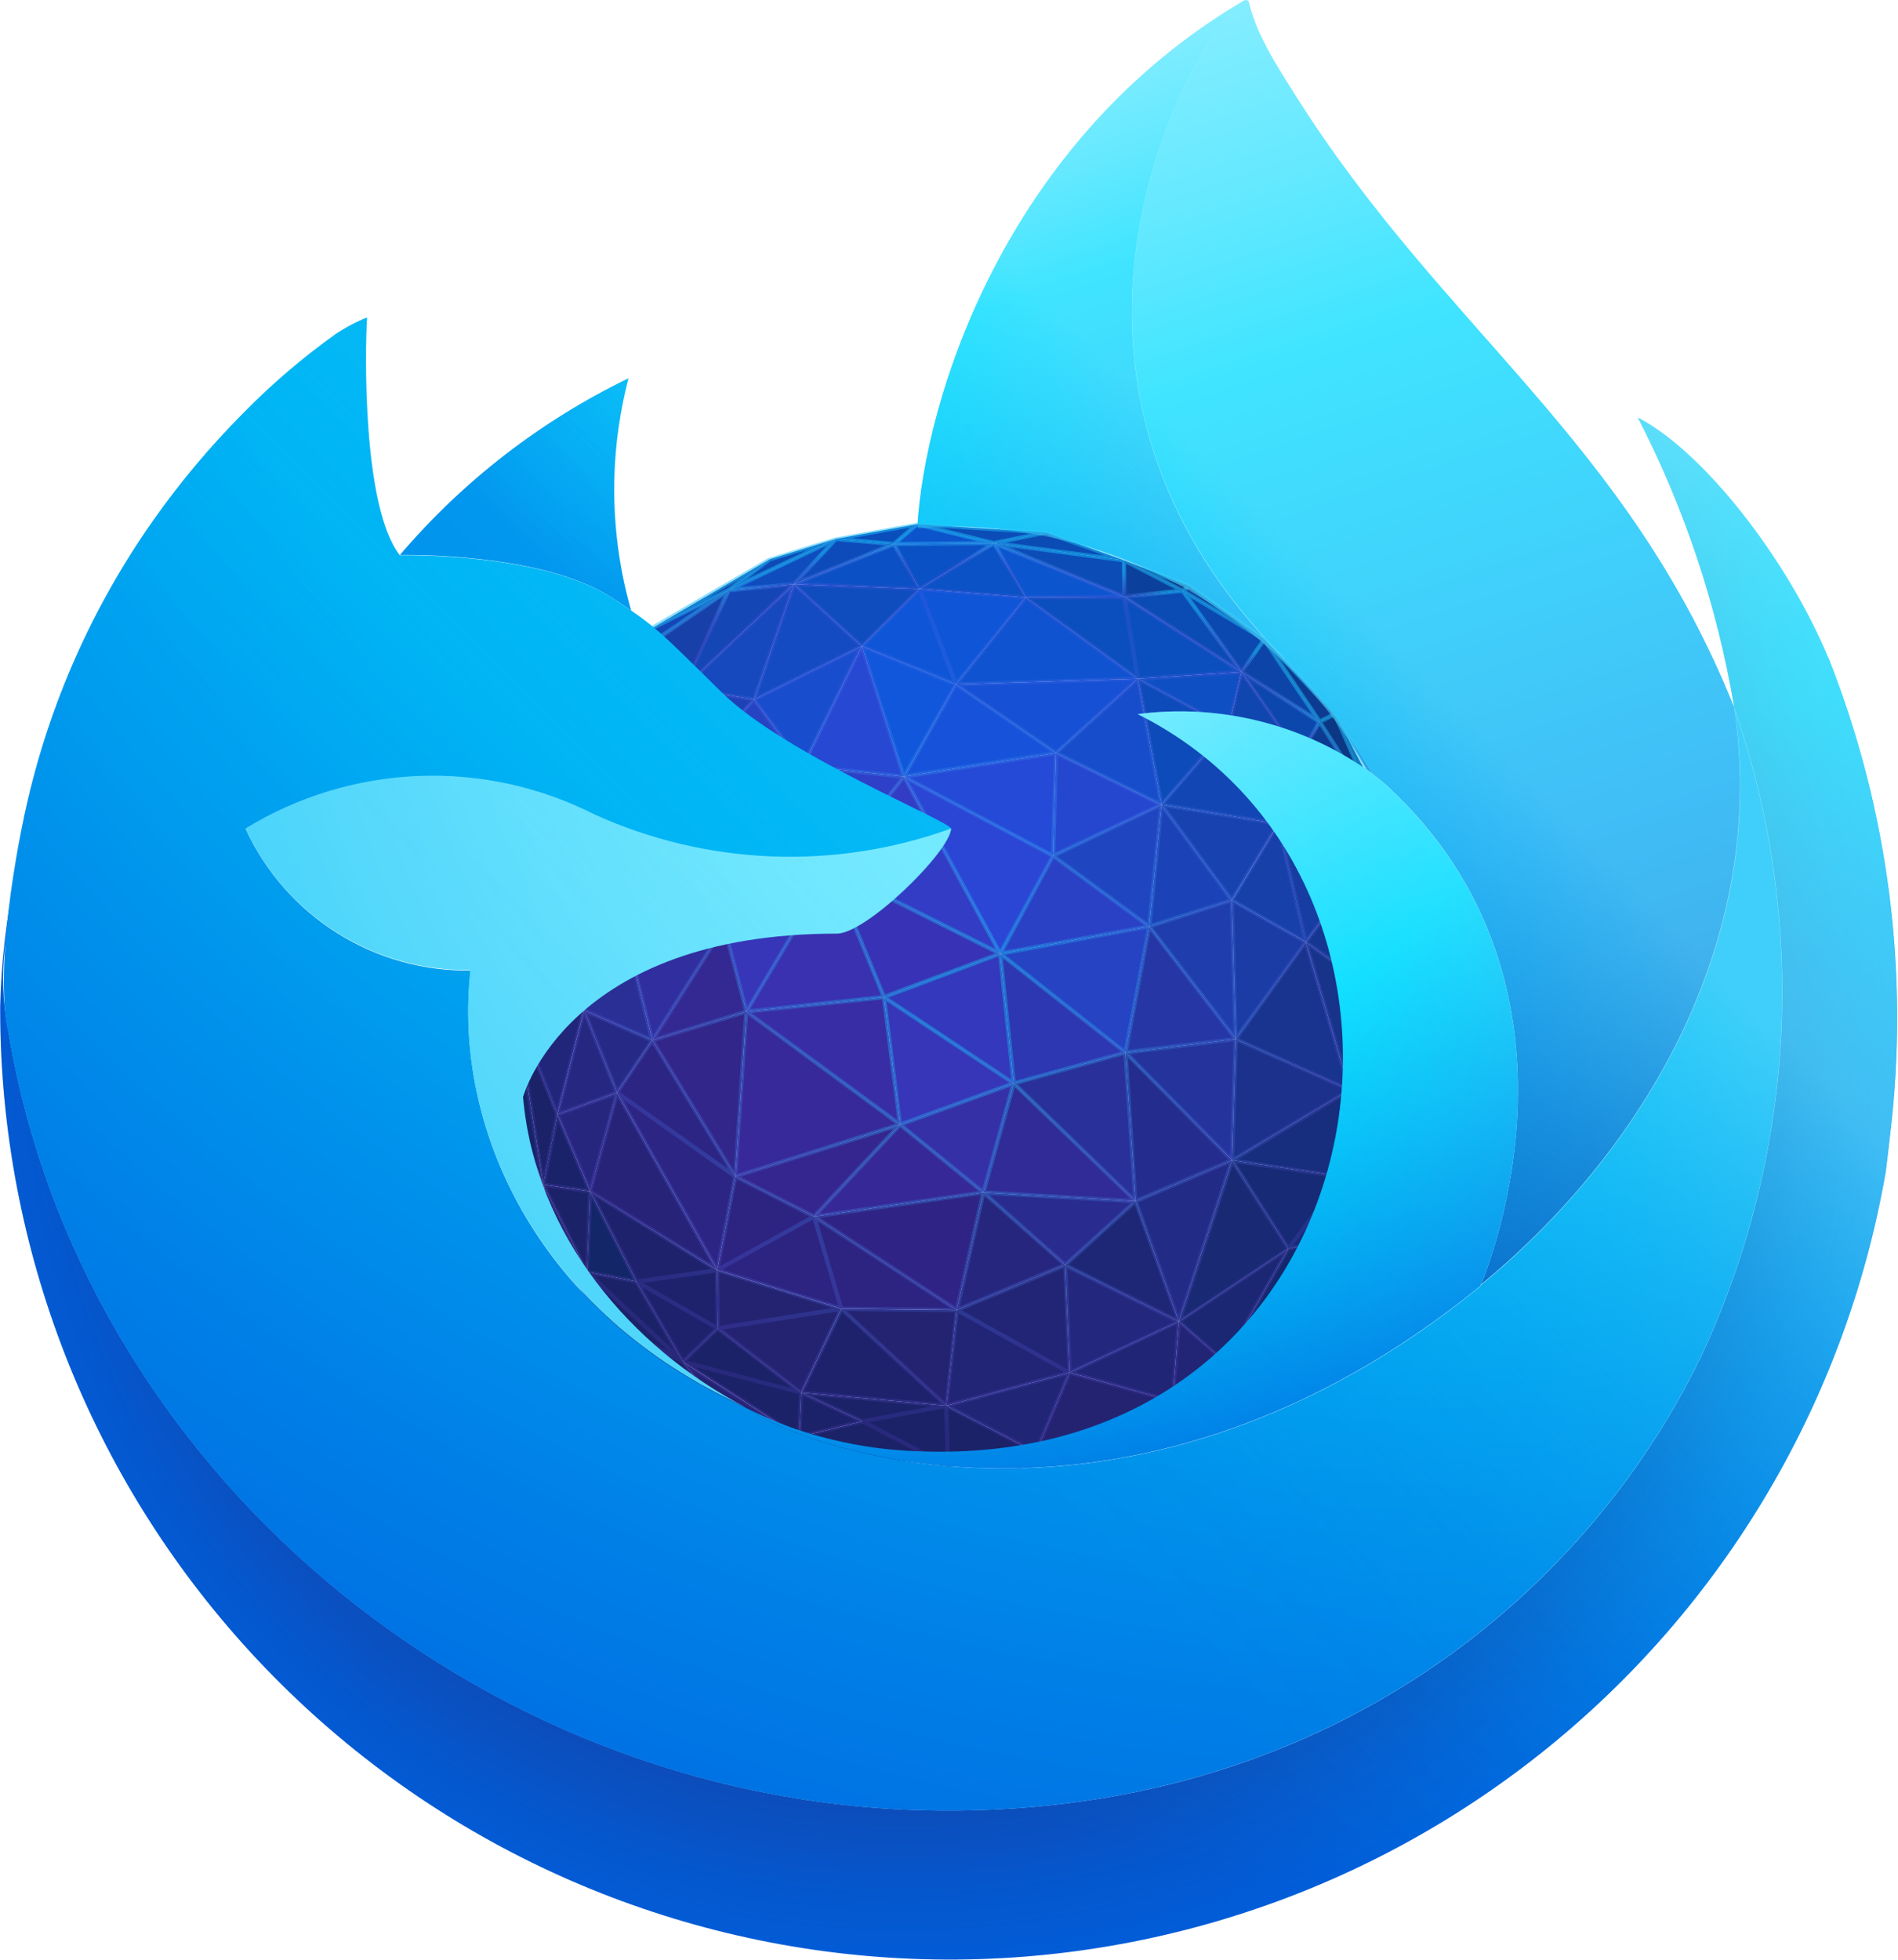 <svg width="248" height="256" viewBox="0 0 248 256" fill="none" xmlns="http://www.w3.org/2000/svg">
<path d="M238.898 85.959C233.506 72.986 222.569 58.978 214.005 54.55C220.112 66.377 224.351 79.078 226.571 92.202V92.321L226.594 92.452C236.16 119.824 234.776 149.833 222.733 176.209C208.511 206.724 174.099 238.001 120.214 236.465C62.007 234.816 10.716 191.609 1.143 135.035C-0.602 126.112 1.143 121.588 2.02 114.336C0.823 119.969 0.156 125.701 0.025 131.459V132.099C0.08 163.151 11.774 193.054 32.799 215.905C53.824 238.756 82.652 252.895 113.592 255.53C144.531 258.165 175.335 249.105 199.922 230.139C224.508 211.173 241.091 183.678 246.396 153.083C246.604 151.482 246.774 149.897 246.96 148.28C249.516 127.155 246.749 105.726 238.911 85.943L238.898 85.959Z" fill="url(#paint0_radial_0_1)"/>
<path d="M238.898 85.959C233.506 72.986 222.569 58.978 214.005 54.55C220.112 66.377 224.351 79.078 226.571 92.202V92.321L226.594 92.452C236.16 119.824 234.776 149.833 222.733 176.209C208.511 206.724 174.099 238.001 120.214 236.465C62.007 234.816 10.716 191.609 1.143 135.035C-0.602 126.112 1.143 121.588 2.02 114.336C0.823 119.969 0.156 125.701 0.025 131.459V132.099C0.08 163.151 11.774 193.054 32.799 215.905C53.824 238.756 82.652 252.895 113.592 255.53C144.531 258.165 175.335 249.105 199.922 230.139C224.508 211.173 241.091 183.678 246.396 153.083C246.604 151.482 246.774 149.897 246.96 148.28C249.516 127.155 246.749 105.726 238.911 85.943L238.898 85.959Z" fill="url(#paint1_radial_0_1)"/>
<path d="M178.578 100.527C178.847 100.716 179.097 100.905 179.35 101.094C176.233 95.566 172.353 90.506 167.824 86.061C129.243 47.481 157.716 2.433 162.515 0.128L162.563 0.057C131.395 18.307 120.813 52.085 119.853 68.99C121.3 68.891 122.734 68.769 124.213 68.769C135.272 68.79 146.127 71.74 155.676 77.316C165.225 82.893 173.127 90.899 178.578 100.521V100.527Z" fill="url(#paint2_linear_0_1)"/>
<path d="M120.138 76.923L112.604 84.399L124.893 89.385L134.034 78.04L120.138 76.923Z" fill="#0E56D7"/>
<path d="M124.895 89.383L148.686 88.659L134.037 78.038L124.895 89.383Z" fill="#1053D1"/>
<path d="M146.917 77.96L134.037 78.039L148.685 88.659L162.231 87.775L146.917 77.96Z" fill="#0B4FBF"/>
<path d="M162.228 87.77L154.531 77.152L165.183 83.537L162.228 87.77Z" fill="#0B48B0"/>
<path d="M172.423 94.276L162.231 87.773L165.186 83.539L172.423 94.276Z" fill="#0C45A7"/>
<path d="M162.23 87.775L160.524 95.051L169.845 98.78L162.23 87.775Z" fill="#0F46AF"/>
<path d="M162.231 87.775L172.423 94.278L169.847 98.78L162.231 87.775Z" fill="#0C47AD"/>
<path d="M148.682 88.66L162.226 87.775L160.521 95.055L148.682 88.66Z" fill="#0E4FC3"/>
<path d="M148.686 88.659L137.982 98.356L151.757 105.104L148.686 88.659Z" fill="#174DCA"/>
<path d="M124.895 89.383L148.686 88.659L137.981 98.356L124.895 89.383Z" fill="#1650D4"/>
<path d="M160.524 95.055L167.001 107.628L169.85 98.786L160.524 95.055Z" fill="#1246B2"/>
<path d="M166.999 107.627L169.847 98.786L176.636 114.936L166.999 107.627Z" fill="#133EA1"/>
<path d="M169.85 98.786L180.193 106.366L176.637 114.936L169.85 98.786Z" fill="#103D98"/>
<path d="M172.425 94.281L174.422 93.282L180.192 106.366L172.425 94.281Z" fill="#0B3785"/>
<path d="M180.194 106.366L182.499 108.528L174.424 93.282L180.194 106.366Z" fill="#0B3685"/>
<path d="M180.193 106.366L172.427 94.281L169.85 98.785L180.193 106.366ZM165.187 83.539L172.427 94.281L174.424 93.298L165.187 83.539Z" fill="#0C3B91"/>
<path d="M184.804 125.229L182.5 108.528L185.325 117.904L184.768 125.229H184.804Z" fill="#0B3279"/>
<path d="M180.193 106.366L184.803 125.23L182.499 108.528L180.193 106.366Z" fill="#0F388D"/>
<path d="M176.638 114.937L184.805 125.23L180.195 106.366L176.638 114.937Z" fill="#0D3481"/>
<path d="M184.766 125.229L185.322 117.903L185.882 136.688L184.801 125.229H184.766Z" fill="#0B2E71"/>
<path d="M183.434 140.076L185.883 136.689L184.802 125.23L183.434 140.076Z" fill="#0E2F77"/>
<path d="M183.907 148.703L181.949 149.645L185.883 136.69L183.907 148.703Z" fill="#0E2969"/>
<path d="M181.949 149.645L185.883 136.69L183.435 140.077L181.949 149.645Z" fill="#0C2A69"/>
<path d="M183.435 140.076L184.804 125.23L180.609 130.179L183.435 140.076Z" fill="#123180"/>
<path d="M181.948 149.645L183.433 140.077L175.344 153.681L181.948 149.645Z" fill="#112B70"/>
<path d="M176.638 114.935L184.805 125.228L180.61 130.178L176.638 114.935Z" fill="#12378C"/>
<path d="M183.433 140.071L180.609 130.179L176.344 142.36L183.433 140.071Z" fill="#122E7B"/>
<path d="M174.943 166.26L181.951 149.644L175.396 161.755L174.943 166.26Z" fill="#11296C"/>
<path d="M175.393 161.749L181.944 149.644L175.344 153.678L175.393 161.749Z" fill="#142A72"/>
<path d="M181.948 149.644L174.942 166.251L183.907 148.691L181.948 149.644ZM168.602 173.828L174.942 166.261L175.394 161.756L168.602 173.828ZM160.418 180.809L168.602 173.828L159.959 177.805L160.418 180.809Z" fill="#112768"/>
<path d="M112.693 185.669L104.437 187.692L104.688 181.923L112.693 185.669Z" fill="#1C226A"/>
<path d="M66.768 107.15L69.046 106.304L63.287 119.389L66.768 107.15Z" fill="#182B7A"/>
<path d="M63.287 119.389L67.648 118.576L69.046 106.304L63.287 119.389Z" fill="#1F308D"/>
<path d="M63.549 135.104L63.287 119.389L67.648 118.576L63.549 135.104Z" fill="#1E2B7F"/>
<path d="M160.527 95.055L151.758 105.105L167.003 107.627L160.527 95.055ZM84.016 84.749L95.207 77.086L85.217 82.059L84.016 84.749Z" fill="#1346B5"/>
<path d="M85.215 82.053L100.571 73.061L95.204 77.087L85.215 82.053Z" fill="#1244AC"/>
<path d="M95.202 77.087L109.222 70.397L100.569 73.061L95.202 77.087Z" fill="#0E4AB6"/>
<path d="M148.684 88.66L151.755 105.105L160.523 95.055L148.684 88.66ZM103.734 76.307L116.799 71.065L109.217 70.384L103.734 76.307Z" fill="#0E4BBA"/>
<path d="M119.829 68.483L109.228 70.395L116.805 71.076L119.829 68.483Z" fill="#0A4EBC"/>
<path d="M129.86 70.949L116.803 71.077L119.828 68.483" fill="#0C54CC"/>
<path d="M154.53 77.144L146.917 77.953L162.231 87.781L154.53 77.144ZM129.866 70.95L146.868 73.19L136.653 69.554L129.866 70.95Z" fill="#0B4BB4"/>
<path d="M154.526 77.15L146.868 73.192L155.376 76.531L154.526 77.15Z" fill="#0C3889"/>
<path d="M65.956 150.62L70.995 154.758L63.562 135.102L65.956 150.62ZM135.333 189.713L139.754 179.301L123.647 183.629L135.333 189.713ZM139.754 179.301L153.217 183.039L154.032 172.621L139.754 179.301Z" fill="#202575"/>
<path d="M159.958 177.804L154.032 172.621L168.351 163.102L159.958 177.804Z" fill="#1B2773"/>
<path d="M168.352 163.103L159.959 177.805L168.602 173.828L175.394 161.756L168.352 163.103Z" fill="#15276D"/>
<path d="M155.38 76.533L154.53 77.152L165.188 83.54L155.38 76.533ZM146.917 77.961L154.53 77.152L146.868 73.192L146.917 77.961Z" fill="#0C409D"/>
<path d="M119.832 68.483L129.864 70.95L136.651 69.555L119.832 68.483ZM146.868 73.191L129.864 70.95L146.917 77.961L146.868 73.191Z" fill="#0B4CB7"/>
<path d="M129.866 70.951L134.037 78.04L146.917 77.961L129.866 70.951Z" fill="#0B55CE"/>
<path d="M129.868 70.951L134.039 78.04L120.145 76.923L129.868 70.951Z" fill="#0A52C5"/>
<path d="M116.803 71.078L120.136 76.923L129.86 70.951L116.803 71.078Z" fill="#0951C4"/>
<path d="M103.742 76.307L116.807 71.078L120.14 76.923L103.742 76.307Z" fill="#0B50C4"/>
<path d="M95.202 77.087L103.742 76.307L109.222 70.41L95.202 77.087ZM103.742 76.307L112.605 84.398L120.136 76.923L103.742 76.307Z" fill="#0F4DBF"/>
<path d="M103.743 76.308L89.314 89.847L95.204 77.087L103.743 76.308Z" fill="#1546B6"/>
<path d="M89.314 89.847L98.52 91.377L103.743 76.308L89.314 89.847Z" fill="#1549BD"/>
<path d="M98.519 91.377L103.742 76.308L112.605 84.399L98.519 91.377Z" fill="#144BC3"/>
<path d="M75.616 92.767L76.176 98.211L84.011 84.747L75.616 92.767Z" fill="#173794"/>
<path d="M69.047 106.303L75.618 92.768L76.178 98.212L69.047 106.303Z" fill="#192F84"/>
<path d="M76.177 98.211L84.012 84.747L89.313 89.845L76.177 98.211Z" fill="#1A389B"/>
<path d="M75.7 109.882L76.175 98.212L69.047 106.3L75.7 109.882Z" fill="#1D3089"/>
<path d="M75.703 109.882L76.178 98.212L85.429 105.727L75.703 109.882Z" fill="#1E389F"/>
<path d="M85.433 105.73L89.313 89.845L76.177 98.212L85.433 105.73Z" fill="#1C40AF"/>
<path d="M85.434 105.73L89.314 89.845L98.521 91.375L85.434 105.73Z" fill="#1E41B7"/>
<path d="M67.645 118.57L69.043 106.304L75.696 109.887L67.645 118.57Z" fill="#192C7D"/>
<path d="M135.33 189.713L147.71 187.79L153.213 183.04L135.33 189.713ZM62.643 137.953L63.556 135.097L63.294 119.372L62.643 137.953ZM67.656 118.57L63.556 135.097L70.989 154.753L67.351 131.984L67.656 118.57Z" fill="#162467"/>
<path d="M70.982 154.754L77.112 155.616L72.818 145.59L70.982 154.754Z" fill="#1A236A"/>
<path d="M159.955 177.805L153.213 183.046L147.708 187.796L160.419 180.816L159.955 177.805ZM123.882 191.527L133.492 191.797L147.708 187.79L135.329 189.713L123.882 191.527ZM76.701 166.166L83.145 167.404L77.111 155.611L76.701 166.166Z" fill="#132668"/>
<path d="M104.686 181.923L93.774 173.516L89.239 177.883L104.435 187.694L104.686 181.923ZM65.953 150.621L73.274 165.035L70.982 154.758L65.953 150.621ZM62.633 137.96L65.953 150.621L63.546 135.103L62.633 137.96ZM123.645 183.629L104.686 181.923L112.695 185.67L104.435 187.694L94.491 184.596L105.485 189.381L123.883 191.54L135.344 189.725L123.645 183.629ZM77.111 155.62L70.992 154.758L76.715 166.165L77.111 155.62ZM67.351 131.984L70.992 154.758L72.829 145.585L67.351 131.984ZM83.146 167.404L76.702 166.165L73.284 165.035L78.444 171.996L85.585 178.548L94.491 184.596L89.252 177.897L83.146 167.404Z" fill="#1B2268"/>
<path d="M67.645 118.576L76.299 131.972L75.7 109.888L67.645 118.576Z" fill="#212A81"/>
<path d="M67.352 131.984L72.816 145.589L76.3 131.971L67.352 131.984Z" fill="#21267A"/>
<path d="M72.821 145.589L76.305 131.971L80.63 142.732L72.821 145.589Z" fill="#262781"/>
<path d="M77.108 155.621L93.702 165.91L80.622 142.733L77.108 155.621Z" fill="#272379"/>
<path d="M73.288 165.036L76.716 166.166L70.996 154.759L73.288 165.036ZM109.94 170.954L104.701 181.923L123.658 183.63L109.94 170.954ZM77.116 155.621L83.15 167.414L89.243 177.897L93.778 173.53L93.709 165.923L77.116 155.621Z" fill="#1E226D"/>
<path d="M154.031 172.622L153.216 183.039L159.957 177.798L154.031 172.622ZM125.018 171.125L123.64 183.629L139.752 179.301L139.179 165.245L125.018 171.125Z" fill="#222475"/>
<path d="M67.352 131.984H76.3L67.646 118.589L67.352 131.984ZM139.178 165.246L139.751 179.302L154.03 172.622L139.178 165.246Z" fill="#23277D"/>
<path d="M139.176 165.245L148.367 156.918L154.028 172.622L139.176 165.245Z" fill="#1E2776"/>
<path d="M154.03 172.622L160.977 151.568L148.369 156.918L154.03 172.622Z" fill="#222B86"/>
<path d="M168.351 163.103L154.032 172.622L160.98 151.568L168.351 163.103Z" fill="#192974"/>
<path d="M175.345 153.681L160.98 151.568L168.35 163.103L175.394 161.756L175.345 153.681Z" fill="#172A75"/>
<path d="M176.343 142.367L160.98 151.569L175.345 153.681L183.435 140.074L176.343 142.367Z" fill="#172D7D"/>
<path d="M69.047 106.301L75.619 92.765L66.778 107.146L69.047 106.301ZM170.614 123.057L176.343 142.363L180.599 130.176L170.614 123.057Z" fill="#18338A"/>
<path d="M180.609 130.178L176.638 114.935L170.613 123.059L180.609 130.178Z" fill="#153791"/>
<path d="M160.98 151.567L176.343 142.365L161.456 135.735L160.98 151.567Z" fill="#1B318B"/>
<path d="M160.978 151.568L147.057 137.494L148.37 156.918L160.978 151.568Z" fill="#242D8D"/>
<path d="M139.178 165.245L128.488 155.774L148.369 156.918L139.178 165.245Z" fill="#2A2B8F"/>
<path d="M77.117 155.621L80.63 142.733L72.821 145.59L77.117 155.621ZM128.492 155.769L125.022 171.126L139.176 165.246L128.492 155.769Z" fill="#27267F"/>
<path d="M106.366 158.916L96.079 153.68L93.712 165.909L109.931 170.954L125.029 171.125L106.366 158.916Z" fill="#2D2381"/>
<path d="M125.027 171.126L128.492 155.774L106.364 158.916L125.027 171.126Z" fill="#2F2485"/>
<path d="M76.302 131.972L80.739 117.793L75.703 109.888L76.302 131.972Z" fill="#233196"/>
<path d="M85.434 105.731L104.915 100.051L94.624 121.086L85.434 105.731Z" fill="#293CB7"/>
<path d="M160.978 151.567L147.057 137.493L161.453 135.735L160.978 151.567Z" fill="#25339C"/>
<path d="M176.342 142.365L170.611 123.06L161.454 135.735L176.342 142.365Z" fill="#19348F"/>
<path d="M148.374 156.918L132.452 141.514L147.061 137.494L148.374 156.918Z" fill="#2A309A"/>
<path d="M128.488 155.774L148.369 156.917L132.446 141.514L128.488 155.774Z" fill="#302B96"/>
<path d="M128.493 155.774L117.605 146.902L132.451 141.514L128.493 155.774Z" fill="#3630A7"/>
<path d="M84.011 84.749L85.213 82.053L75.616 92.769L84.011 84.749ZM167 107.628L170.602 123.061L176.626 114.937L167 107.628Z" fill="#173DA2"/>
<path d="M85.436 105.73L94.627 121.085L80.741 117.792L85.436 105.73Z" fill="#2A36A8"/>
<path d="M80.741 117.792L94.627 121.085L85.237 135.883L80.741 117.792Z" fill="#312E9F"/>
<path d="M104.914 100.05L112.605 84.398L98.519 91.375L104.914 100.05Z" fill="#184DCD"/>
<path d="M76.302 131.971L85.229 135.881L80.625 142.727L76.302 131.971Z" fill="#272986"/>
<path d="M85.236 135.882L80.629 142.732L93.709 165.909L96.076 153.68L85.236 135.882Z" fill="#2C2584"/>
<path d="M96.074 153.68L97.522 132.146L85.233 135.882L96.074 153.68Z" fill="#32268B"/>
<path d="M96.077 153.68L117.605 146.902L97.524 132.146L96.077 153.68Z" fill="#372999"/>
<path d="M117.603 146.903L115.504 130.255L97.522 132.148L117.603 146.903Z" fill="#392DA5"/>
<path d="M115.503 130.255L130.69 124.574L132.448 141.514L115.503 130.255Z" fill="#3338BC"/>
<path d="M106.364 158.915L128.492 155.774L117.604 146.902L106.364 158.915Z" fill="#362896"/>
<path d="M106.365 158.915L96.077 153.68L117.605 146.902L106.365 158.915Z" fill="#35268F"/>
<path d="M104.916 100.05L118.101 101.446L112.606 84.398L104.916 100.05Z" fill="#2648D3"/>
<path d="M124.893 89.384L112.604 84.398L118.099 101.446L124.893 89.384Z" fill="#1057DC"/>
<path d="M124.897 89.384L137.984 98.357L118.104 101.446L124.897 89.384Z" fill="#1653DA"/>
<path d="M118.104 101.446L137.604 111.795L130.692 124.574L118.104 101.446Z" fill="#2B46D5"/>
<path d="M137.604 111.795L137.984 98.357L118.104 101.447L137.604 111.795Z" fill="#244AD7"/>
<path d="M137.6 111.795L137.979 98.357L151.754 105.105L137.6 111.795Z" fill="#2547CF"/>
<path d="M118.101 101.446L130.691 124.574L108.612 113.508L118.101 101.446Z" fill="#333CC5"/>
<path d="M115.505 130.255L130.691 124.575L108.612 113.509L115.505 130.255Z" fill="#3833B6"/>
<path d="M130.689 124.573L150.162 121.012L137.603 111.794L130.689 124.573Z" fill="#2A41C6"/>
<path d="M151.754 105.105L150.16 121.013L137.6 111.794L151.754 105.105Z" fill="#2045C1"/>
<path d="M151.757 105.105L160.948 117.596L150.162 121.013L151.757 105.105Z" fill="#1B43B7"/>
<path d="M167 107.627L151.756 105.105L160.946 117.596L167 107.627Z" fill="#1742AF"/>
<path d="M89.332 89.846L95.225 77.07L84.034 84.732L89.332 89.846ZM167.019 107.627L160.965 117.596L170.63 123.06L167.019 107.627Z" fill="#1740A9"/>
<path d="M161.457 135.735L170.614 123.06L160.949 117.595L161.457 135.735Z" fill="#1B3CA4"/>
<path d="M161.455 135.735L160.948 117.595L150.162 121.012L161.455 135.735Z" fill="#1F3DAD"/>
<path d="M85.434 105.731L104.915 100.051L98.521 91.376L85.434 105.731ZM130.69 124.575L147.06 137.494L150.164 121.013L130.69 124.575Z" fill="#2543C3"/>
<path d="M132.448 141.514L147.058 137.494L130.689 124.574L132.448 141.514Z" fill="#2E37B2"/>
<path d="M104.916 100.051L108.612 113.509L118.101 101.447L104.916 100.051Z" fill="#2D40C7"/>
<path d="M104.919 100.051L94.628 121.086L108.615 113.509L104.919 100.051Z" fill="#3537B8"/>
<path d="M108.612 113.509L97.522 132.148L115.504 130.255L108.612 113.509Z" fill="#3931B0"/>
<path d="M115.508 130.255L117.607 146.903L132.452 141.514L115.508 130.255ZM97.52 132.148L108.609 113.509L94.622 121.086L97.52 132.148Z" fill="#3735B8"/>
<path d="M85.233 135.882L94.624 121.085L97.522 132.147L85.233 135.882Z" fill="#342892"/>
<path d="M94.49 184.595L104.433 187.707L89.238 177.896L94.49 184.595ZM93.773 173.529L104.686 181.935L109.924 170.967L93.704 165.922L93.773 173.529ZM123.644 183.642L125.022 171.138L109.924 170.967L123.644 183.642ZM139.749 179.301L135.329 189.712L153.213 183.039L139.749 179.301Z" fill="#232372"/>
<path d="M76.302 131.971L80.738 117.792L85.234 135.883L76.302 131.971Z" fill="#2A2F96"/>
<path d="M80.74 117.792L85.435 105.73L75.707 109.903L80.74 117.792ZM150.153 121.012L147.049 137.493L161.455 135.735L150.153 121.012Z" fill="#2636A5"/>
<path d="M186.16 136.705V136.678L185.59 117.895V117.829L182.768 108.457V108.437L174.694 93.191L165.389 83.35H165.369L155.566 76.349H155.527L147.014 73.007H146.956L136.74 69.371H136.671L119.851 68.3H119.779L109.17 70.216H109.13L100.484 72.876H100.428L85.072 81.813L75.479 92.522L66.639 106.901V106.936L63.155 119.175V119.222L62.5 137.792V137.881L65.817 150.533V150.575L73.135 164.989V165.012L78.197 172.147V172.163L85.334 178.716H85.354L94.27 184.749H94.289L105.284 189.533H105.352L123.75 191.691H123.777L133.383 191.96H133.459L147.675 187.95H147.725L160.428 180.973L160.451 180.957H160.467L168.653 173.978L174.993 166.408L175.015 166.375L183.979 148.816V148.747L185.944 136.741V136.711L186.16 136.705ZM85.75 178.329L83.9 176.631L88.058 179.892L85.75 178.329ZM112.736 185.382L106.237 182.342L121.626 183.728L112.736 185.382ZM115.104 130.018L98.045 131.814L108.565 114.124L115.104 130.018ZM109.151 114.088L129.995 124.534L115.656 129.887L109.151 114.088ZM115.26 130.559L117.244 146.284L98.254 132.338L115.26 130.559ZM116.996 146.801L96.368 153.294L97.753 132.655L116.996 146.801ZM115.85 130.821L131.831 141.438L117.83 146.523L115.85 130.821ZM116.106 130.323L130.446 124.957L132.107 140.957L116.106 130.323ZM138.138 111.844L151.428 105.567L149.928 120.502L138.138 111.844ZM149.473 120.855L131.203 124.198L137.692 112.197L149.473 120.855ZM130.683 123.991L118.797 102.124L137.233 111.906L130.683 123.991ZM130.027 123.928L109.045 113.413L118.063 101.947L130.027 123.928ZM97.629 131.437L94.954 121.223L107.864 114.232L97.629 131.437ZM95.861 152.79L85.658 136.047L97.216 132.531L95.861 152.79ZM116.681 147.486L106.309 158.572L96.814 153.743L116.681 147.486ZM132.041 141.959L128.341 155.293L118.141 146.998L132.041 141.959ZM131.039 125.2L146.46 137.369L132.709 141.16L131.039 125.2ZM131.346 124.734L149.817 121.36L146.87 136.99L131.346 124.734ZM150.484 120.623L151.964 105.852L160.496 117.449L150.484 120.623ZM160.683 117.97L161.155 134.884L150.625 121.16L160.683 117.97ZM137.899 111.349L138.253 98.796L151.123 105.102L137.899 111.349ZM137.342 111.349L118.974 101.6L137.699 98.691L137.342 111.349ZM108.738 112.912L105.297 100.378L117.579 101.688L108.738 112.912ZM108.29 113.38L95.255 120.426L104.842 100.833L108.29 113.38ZM97.187 131.961L85.875 135.401L94.522 121.769L97.187 131.961ZM95.141 152.675L81.009 142.664L85.223 136.403L95.141 152.675ZM96.28 154.096L105.775 158.926L94.099 165.379L96.28 154.096ZM117.631 147.283L127.827 155.591L107.108 158.539L117.631 147.283ZM132.594 142.041L147.655 156.599L128.865 155.522L132.594 142.041ZM132.993 141.654L146.804 137.855L148.045 156.219L132.993 141.654ZM150.32 121.671L160.939 135.512L147.403 137.15L150.32 121.671ZM161.24 118.068L170.202 123.149L161.689 134.906L161.24 118.068ZM161.336 117.485L166.901 108.342L170.202 122.507L161.336 117.485ZM160.926 117.085L152.387 105.482L166.554 107.824L160.926 117.085ZM138.474 98.275L148.504 89.191L151.382 104.604L138.474 98.275ZM118.627 101.073L124.992 89.774L137.25 98.18L118.627 101.073ZM105.34 99.814L112.543 85.138L117.697 101.125L105.34 99.814ZM94.6 120.502L85.858 105.898L104.387 100.492L94.6 120.502ZM85.347 135.188L81.117 118.169L94.181 121.266L85.347 135.188ZM80.688 142.14L76.811 132.508L84.817 136.014L80.688 142.14ZM95.766 153.801L93.585 165.114L81.471 143.676L95.766 153.801ZM106.194 159.322L109.511 170.532L94.41 165.835L106.194 159.322ZM128.131 156.102L124.841 170.673L107.131 159.083L128.131 156.102ZM147.692 157.153L139.178 164.868L129.275 156.095L147.692 157.153ZM147.384 138.215L160.48 151.469L148.605 156.508L147.384 138.215ZM147.652 137.698L161.165 136.059L160.706 150.913L147.652 137.698ZM170.506 123.68L175.902 141.864L161.875 135.621L170.506 123.68ZM167.445 108.309L176.249 114.989L170.745 122.412L167.445 108.309ZM152.292 104.912L160.477 95.546L166.511 107.261L152.292 104.912ZM151.921 104.49L149.064 89.181L160.085 95.133L151.921 104.49ZM137.958 98.003L125.751 89.636L147.938 88.961L137.958 98.003ZM118.171 100.754L113.054 84.88L124.497 89.522L118.171 100.754ZM104.865 99.516L98.942 91.477L111.996 85.007L104.865 99.516ZM104.457 99.896L86.303 105.19L98.497 91.815L104.457 99.896ZM94.047 120.663L81.114 117.596L85.488 106.363L94.047 120.663ZM84.827 135.404L76.641 131.817L80.711 118.821L84.827 135.404ZM80.263 142.569L73.22 145.147L76.36 132.862L80.263 142.569ZM92.93 165.101L77.437 155.493L80.711 143.456L92.93 165.101ZM108.71 170.866L94.05 173.192L93.988 166.286L108.71 170.866ZM106.843 159.561L124.078 170.836L110.134 170.68L106.843 159.561ZM128.658 156.285L138.661 165.15L125.414 170.653L128.658 156.285ZM148.265 157.406L153.552 172.069L139.683 165.189L148.265 157.406ZM148.736 157.078L160.523 152.072L154.021 171.777L148.736 157.078ZM161.735 136.164L175.758 142.408L161.29 151.076L161.735 136.164ZM171.122 123.762L180.289 130.291L176.361 141.471L171.122 123.762ZM171.02 123.005L176.531 115.575L180.162 129.518L171.02 123.005ZM167.341 107.529L169.875 99.585L175.968 114.091L167.341 107.529ZM166.957 106.91L161.109 95.589L169.504 98.946L166.957 106.91ZM149.679 88.893L161.889 88.093L160.35 94.645L149.679 88.893ZM125.505 89.106L134.1 78.436L147.878 88.424L125.505 89.106ZM124.998 88.85L120.572 77.25L133.504 78.292L124.998 88.85ZM124.422 88.902L113.116 84.316L120.048 77.437L124.422 88.902ZM99.02 90.845L103.883 76.811L112.136 84.346L99.02 90.845ZM85.979 104.758L89.538 90.177L97.989 91.582L85.979 104.758ZM80.695 117.207L76.131 110.035L84.951 106.268L80.695 117.207ZM80.453 117.862L76.55 130.31L76.026 110.897L80.453 117.862ZM75.957 132.275L72.775 144.724L67.781 132.275H75.957ZM67.654 131.732L67.919 119.516L75.806 131.722L67.654 131.732ZM80.233 143.198L77.054 154.785L73.19 145.753L80.233 143.198ZM92.924 165.762L83.321 167.122L77.833 156.403L92.924 165.762ZM93.448 166.247L93.51 173.055L84.015 167.587L93.448 166.247ZM109.462 171.332L104.587 181.493L94.456 173.69L109.462 171.332ZM110.031 171.433L122.86 183.285L105.111 181.686L110.031 171.433ZM110.66 171.259L124.74 171.42L123.456 183.072L110.66 171.259ZM138.933 165.69L139.47 178.853L125.673 171.164L138.933 165.69ZM139.493 165.74L153.408 172.651L140.029 178.908L139.493 165.74ZM161.077 152.25L167.985 163.06L154.561 171.983L161.077 152.25ZM161.558 151.967L174.858 153.932L168.364 162.614L161.558 151.967ZM161.804 151.443L176.033 142.926L175.107 153.408L161.804 151.443ZM180.597 131.132L183.109 139.929L176.805 141.966L180.597 131.132ZM177.238 116.129L184.441 125.21L180.742 129.58L177.238 116.129ZM170.494 99.588L179.854 106.448L176.635 114.202L170.494 99.588ZM160.847 94.874L162.356 88.437L169.095 98.173L160.847 94.874ZM148.919 88.368L147.282 78.541L161.361 87.562L148.919 88.368ZM148.301 88.041L134.876 78.315L146.664 78.239L148.301 88.041ZM121.01 76.713L129.768 71.334L133.531 77.722L121.01 76.713ZM112.598 84.025L104.489 76.621L119.488 77.184L112.598 84.025ZM98.333 91.064L89.912 89.662L103.109 77.279L98.333 91.064ZM85.269 105.239L76.651 98.239L88.88 90.449L85.269 105.239ZM84.902 105.659L76 109.459L76.432 98.776L84.902 105.659ZM75.996 130.989L67.997 118.608L75.443 110.576L75.996 130.989ZM72.529 145.612L71.013 153.186L68.017 134.379L72.529 145.612ZM72.915 146.516L76.664 155.272L71.321 154.526L72.915 146.516ZM82.64 167.02L76.988 165.923L77.349 156.678L82.64 167.02ZM93.317 173.572L89.303 177.434L83.91 168.161L93.317 173.572ZM93.795 173.88L103.437 181.32L89.787 177.749L93.795 173.88ZM125.253 171.567L139.005 179.207L123.944 183.253L125.253 171.567ZM153.716 173.071L152.964 182.679L140.55 179.23L153.716 173.071ZM167.527 163.98L159.885 177.389L154.485 172.651L167.527 163.98ZM175.057 154.513L175.096 161.523L168.984 162.693L175.057 154.513ZM176.589 142.572L182.811 140.56L175.725 152.491L176.589 142.572ZM180.903 130.241L184.432 126.078L183.298 138.569L180.903 130.241ZM176.943 114.89L180.113 107.254L184.219 124.056L176.943 114.89ZM170.202 98.707L172.428 94.819L179.137 105.255L170.202 98.707ZM169.815 98.265L163.228 88.765L172.042 94.386L169.815 98.265ZM147.717 78.154L154.385 77.443L161.129 86.75L147.717 78.154ZM134.179 77.761L130.508 71.52L145.518 77.692L134.179 77.761ZM120.225 76.536L117.277 71.353L128.862 71.235L120.225 76.536ZM119.635 76.624L105.045 76.077L116.671 71.428L119.635 76.624ZM90.167 88.666L95.406 77.348L102.983 76.657L90.167 88.666ZM89.227 89.374L84.454 84.788L94.531 77.889L89.227 89.374ZM88.871 89.8L76.995 97.364L84.09 85.194L88.871 89.8ZM75.446 109.433L69.487 106.226L75.872 98.983L75.446 109.433ZM75.26 109.96L68.017 117.767L69.274 106.743L75.26 109.96ZM67.064 131.853L64.003 134.356L67.3 121.072L67.064 131.853ZM67.139 132.508L70.263 152.118L63.862 135.195L67.139 132.508ZM76.811 155.862L76.455 165.077L71.465 155.113L76.811 155.862ZM82.957 167.656L88.052 176.406L77.594 166.63L82.957 167.656ZM104.391 182.136L104.171 187.197L90.838 178.591L104.391 182.136ZM104.937 182.352L111.859 185.589L104.721 187.334L104.937 182.352ZM123.368 183.963L123.584 191.062L113.528 185.798L123.368 183.963ZM139.263 179.705L135.184 189.313L124.399 183.701L139.263 179.705ZM139.919 179.62L152.325 183.065L135.849 189.215L139.919 179.62ZM154.273 173.183L159.528 177.769L153.539 182.434L154.273 173.183ZM168.535 163.338L174.593 162.178L161.312 175.99L168.535 163.338ZM175.67 160.658L175.627 153.822L181.216 150.405L175.67 160.658ZM176.161 152.845L182.938 141.452L181.691 149.474L176.161 152.845ZM184.812 128.21L185.603 136.596L183.81 139.077L184.812 128.21ZM180.679 107.209L182.228 108.663L183.781 119.899L180.679 107.209ZM172.821 94.393L174.278 93.659L178.495 103.221L172.821 94.393ZM162.615 87.697L165.176 84.031L171.443 93.332L162.615 87.697ZM162.216 87.297L155.544 78.085L164.782 83.625L162.216 87.297ZM147.184 77.653L147.141 73.65L153.572 76.971L147.184 77.653ZM146.628 77.545L131.93 71.504L146.585 73.433L146.628 77.545ZM117.556 70.793L119.897 68.785L127.654 70.695L117.556 70.793ZM104.786 75.589L109.334 70.675L115.628 71.242L104.786 75.589ZM103.611 76.041L96.735 76.667L108.047 71.275L103.611 76.041ZM84.666 83.962L85.426 82.256L91.749 79.114L84.666 83.962ZM76.366 97.335L75.905 92.87L82.781 86.318L76.366 97.335ZM75.888 98.121L70.185 104.591L75.44 93.78L75.888 98.121ZM67.392 118.34L63.751 119.018L68.561 108.093L67.392 118.34ZM67.27 118.93L63.79 132.966L63.568 119.618L67.27 118.93ZM70.338 153.88L66.2 150.473L64.216 137.698L70.338 153.88ZM76.14 165.674L73.498 164.806L71.73 156.882L76.14 165.674ZM87.44 176.576L78.671 171.819L77.26 167.076L87.44 176.576ZM89.044 178.083L92.845 182.931L81.222 173.821L89.044 178.083ZM90.465 178.997L102.557 186.804L94.643 184.328L90.465 178.997ZM112.647 185.949L122.045 190.863L105.71 187.642L112.647 185.949ZM123.927 184.078L134.444 189.552L124.14 191.19L123.927 184.078ZM151.85 183.823L147.594 187.511L137.984 189.002L151.85 183.823ZM159.741 178.299L160.098 180.592L154.577 182.3L159.741 178.299ZM174.065 163.505L168.401 173.615L161.175 176.94L174.065 163.505ZM175.65 161.821L179.452 154.794L175.388 164.435L175.65 161.821ZM183.685 140.167L185.12 138.182L182.827 145.776L183.685 140.167ZM185.067 125.19L185.047 125.042L185.191 123.162L185.335 128.033L185.067 125.19ZM184.684 122.422L183.249 112.011L185.028 117.907L184.684 122.422ZM180.427 106.186L177.808 100.24L181.475 107.169L180.427 106.186ZM172.523 93.908L167.284 86.141L173.964 93.184L172.523 93.908ZM155.032 77.145L155.383 76.893L159.396 79.766L155.032 77.145ZM154.501 76.84L151.781 75.435L154.807 76.624L154.501 76.84ZM131.53 70.888L136.632 69.84L144.306 72.572L131.53 70.888ZM129.867 70.665L122.922 68.955L134.565 69.696L129.867 70.665ZM116.711 70.793L111.296 70.305L118.875 68.936L116.711 70.793ZM97.6 75.635L100.697 73.312L105.693 71.773L97.6 75.635ZM95.055 76.847L92.367 78.184L96.499 75.766L95.055 76.847ZM83.779 84.585L80.59 87.631L84.234 83.563L83.779 84.585ZM68.842 106.085L67.424 106.609L72.935 97.656L68.842 106.085ZM66.995 107.359L68.525 106.792L64.658 115.581L66.995 107.359ZM63.188 130.17L63.266 135.06L62.985 135.952L63.188 130.17ZM63.453 136.312L64.848 145.304L62.926 137.966L63.453 136.312ZM70.731 154.912L72.522 162.939L66.802 151.679L70.731 154.912ZM76.478 166.378L77.722 170.565L74.019 165.569L76.478 166.378ZM104.256 187.924L104.773 188.753L99.338 186.387L104.256 187.924ZM105.651 189.103L104.996 188.087L116.819 190.417L105.651 189.103ZM134.614 190.086L133.37 191.494L126.88 191.314L134.614 190.086ZM135.475 189.952L143.212 188.75L134.326 191.253L135.475 189.952ZM153.353 183.266L157.89 181.864L149.902 186.277L153.353 183.266ZM160.621 180.255L160.265 177.962L166.895 174.912L160.621 180.255ZM174.983 163.03L174.671 166.125L170.31 171.332L174.983 163.03ZM182.163 149.829L183.282 149.288L178.151 159.371L182.163 149.829ZM183.653 148.492L182.395 149.101L184.923 140.78L183.653 148.492Z" fill="url(#paint3_radial_0_1)"/>
<path d="M186.16 136.705V136.678L185.59 117.895V117.829L182.768 108.457V108.437L174.694 93.191L165.389 83.35H165.369L155.566 76.349H155.527L147.014 73.007H146.956L136.74 69.371H136.671L119.851 68.3H119.779L109.17 70.216H109.13L100.484 72.876H100.428L85.072 81.813L75.479 92.522L66.639 106.901V106.936L63.155 119.175V119.222L62.5 137.792V137.881L65.817 150.533V150.575L73.135 164.989V165.012L78.197 172.147V172.163L85.334 178.716H85.354L94.27 184.749H94.289L105.284 189.533H105.352L123.75 191.691H123.777L133.383 191.96H133.459L147.675 187.95H147.725L160.428 180.973L160.451 180.957H160.467L168.653 173.978L174.993 166.408L175.015 166.375L183.979 148.816V148.747L185.944 136.741V136.711L186.16 136.705ZM85.75 178.329L83.9 176.631L88.058 179.892L85.75 178.329ZM112.736 185.382L106.237 182.342L121.626 183.728L112.736 185.382ZM115.104 130.018L98.045 131.814L108.565 114.124L115.104 130.018ZM109.151 114.088L129.995 124.534L115.656 129.887L109.151 114.088ZM115.26 130.559L117.244 146.284L98.254 132.338L115.26 130.559ZM116.996 146.801L96.368 153.294L97.753 132.655L116.996 146.801ZM115.85 130.821L131.831 141.438L117.83 146.523L115.85 130.821ZM116.106 130.323L130.446 124.957L132.107 140.957L116.106 130.323ZM138.138 111.844L151.428 105.567L149.928 120.502L138.138 111.844ZM149.473 120.855L131.203 124.198L137.692 112.197L149.473 120.855ZM130.683 123.991L118.797 102.124L137.233 111.906L130.683 123.991ZM130.027 123.928L109.045 113.413L118.063 101.947L130.027 123.928ZM97.629 131.437L94.954 121.223L107.864 114.232L97.629 131.437ZM95.861 152.79L85.658 136.047L97.216 132.531L95.861 152.79ZM116.681 147.486L106.309 158.572L96.814 153.743L116.681 147.486ZM132.041 141.959L128.341 155.293L118.141 146.998L132.041 141.959ZM131.039 125.2L146.46 137.369L132.709 141.16L131.039 125.2ZM131.346 124.734L149.817 121.36L146.87 136.99L131.346 124.734ZM150.484 120.623L151.964 105.852L160.496 117.449L150.484 120.623ZM160.683 117.97L161.155 134.884L150.625 121.16L160.683 117.97ZM137.899 111.349L138.253 98.796L151.123 105.102L137.899 111.349ZM137.342 111.349L118.974 101.6L137.699 98.691L137.342 111.349ZM108.738 112.912L105.297 100.378L117.579 101.688L108.738 112.912ZM108.29 113.38L95.255 120.426L104.842 100.833L108.29 113.38ZM97.187 131.961L85.875 135.401L94.522 121.769L97.187 131.961ZM95.141 152.675L81.009 142.664L85.223 136.403L95.141 152.675ZM96.28 154.096L105.775 158.926L94.099 165.379L96.28 154.096ZM117.631 147.283L127.827 155.591L107.108 158.539L117.631 147.283ZM132.594 142.041L147.655 156.599L128.865 155.522L132.594 142.041ZM132.993 141.654L146.804 137.855L148.045 156.219L132.993 141.654ZM150.32 121.671L160.939 135.512L147.403 137.15L150.32 121.671ZM161.24 118.068L170.202 123.149L161.689 134.906L161.24 118.068ZM161.336 117.485L166.901 108.342L170.202 122.507L161.336 117.485ZM160.926 117.085L152.387 105.482L166.554 107.824L160.926 117.085ZM138.474 98.275L148.504 89.191L151.382 104.604L138.474 98.275ZM118.627 101.073L124.992 89.774L137.25 98.18L118.627 101.073ZM105.34 99.814L112.543 85.138L117.697 101.125L105.34 99.814ZM94.6 120.502L85.858 105.898L104.387 100.492L94.6 120.502ZM85.347 135.188L81.117 118.169L94.181 121.266L85.347 135.188ZM80.688 142.14L76.811 132.508L84.817 136.014L80.688 142.14ZM95.766 153.801L93.585 165.114L81.471 143.676L95.766 153.801ZM106.194 159.322L109.511 170.532L94.41 165.835L106.194 159.322ZM128.131 156.102L124.841 170.673L107.131 159.083L128.131 156.102ZM147.692 157.153L139.178 164.868L129.275 156.095L147.692 157.153ZM147.384 138.215L160.48 151.469L148.605 156.508L147.384 138.215ZM147.652 137.698L161.165 136.059L160.706 150.913L147.652 137.698ZM170.506 123.68L175.902 141.864L161.875 135.621L170.506 123.68ZM167.445 108.309L176.249 114.989L170.745 122.412L167.445 108.309ZM152.292 104.912L160.477 95.546L166.511 107.261L152.292 104.912ZM151.921 104.49L149.064 89.181L160.085 95.133L151.921 104.49ZM137.958 98.003L125.751 89.636L147.938 88.961L137.958 98.003ZM118.171 100.754L113.054 84.88L124.497 89.522L118.171 100.754ZM104.865 99.516L98.942 91.477L111.996 85.007L104.865 99.516ZM104.457 99.896L86.303 105.19L98.497 91.815L104.457 99.896ZM94.047 120.663L81.114 117.596L85.488 106.363L94.047 120.663ZM84.827 135.404L76.641 131.817L80.711 118.821L84.827 135.404ZM80.263 142.569L73.22 145.147L76.36 132.862L80.263 142.569ZM92.93 165.101L77.437 155.493L80.711 143.456L92.93 165.101ZM108.71 170.866L94.05 173.192L93.988 166.286L108.71 170.866ZM106.843 159.561L124.078 170.836L110.134 170.68L106.843 159.561ZM128.658 156.285L138.661 165.15L125.414 170.653L128.658 156.285ZM148.265 157.406L153.552 172.069L139.683 165.189L148.265 157.406ZM148.736 157.078L160.523 152.072L154.021 171.777L148.736 157.078ZM161.735 136.164L175.758 142.408L161.29 151.076L161.735 136.164ZM171.122 123.762L180.289 130.291L176.361 141.471L171.122 123.762ZM171.02 123.005L176.531 115.575L180.162 129.518L171.02 123.005ZM167.341 107.529L169.875 99.585L175.968 114.091L167.341 107.529ZM166.957 106.91L161.109 95.589L169.504 98.946L166.957 106.91ZM149.679 88.893L161.889 88.093L160.35 94.645L149.679 88.893ZM125.505 89.106L134.1 78.436L147.878 88.424L125.505 89.106ZM124.998 88.85L120.572 77.25L133.504 78.292L124.998 88.85ZM124.422 88.902L113.116 84.316L120.048 77.437L124.422 88.902ZM99.02 90.845L103.883 76.811L112.136 84.346L99.02 90.845ZM85.979 104.758L89.538 90.177L97.989 91.582L85.979 104.758ZM80.695 117.207L76.131 110.035L84.951 106.268L80.695 117.207ZM80.453 117.862L76.55 130.31L76.026 110.897L80.453 117.862ZM75.957 132.275L72.775 144.724L67.781 132.275H75.957ZM67.654 131.732L67.919 119.516L75.806 131.722L67.654 131.732ZM80.233 143.198L77.054 154.785L73.19 145.753L80.233 143.198ZM92.924 165.762L83.321 167.122L77.833 156.403L92.924 165.762ZM93.448 166.247L93.51 173.055L84.015 167.587L93.448 166.247ZM109.462 171.332L104.587 181.493L94.456 173.69L109.462 171.332ZM110.031 171.433L122.86 183.285L105.111 181.686L110.031 171.433ZM110.66 171.259L124.74 171.42L123.456 183.072L110.66 171.259ZM138.933 165.69L139.47 178.853L125.673 171.164L138.933 165.69ZM139.493 165.74L153.408 172.651L140.029 178.908L139.493 165.74ZM161.077 152.25L167.985 163.06L154.561 171.983L161.077 152.25ZM161.558 151.967L174.858 153.932L168.364 162.614L161.558 151.967ZM161.804 151.443L176.033 142.926L175.107 153.408L161.804 151.443ZM180.597 131.132L183.109 139.929L176.805 141.966L180.597 131.132ZM177.238 116.129L184.441 125.21L180.742 129.58L177.238 116.129ZM170.494 99.588L179.854 106.448L176.635 114.202L170.494 99.588ZM160.847 94.874L162.356 88.437L169.095 98.173L160.847 94.874ZM148.919 88.368L147.282 78.541L161.361 87.562L148.919 88.368ZM148.301 88.041L134.876 78.315L146.664 78.239L148.301 88.041ZM121.01 76.713L129.768 71.334L133.531 77.722L121.01 76.713ZM112.598 84.025L104.489 76.621L119.488 77.184L112.598 84.025ZM98.333 91.064L89.912 89.662L103.109 77.279L98.333 91.064ZM85.269 105.239L76.651 98.239L88.88 90.449L85.269 105.239ZM84.902 105.659L76 109.459L76.432 98.776L84.902 105.659ZM75.996 130.989L67.997 118.608L75.443 110.576L75.996 130.989ZM72.529 145.612L71.013 153.186L68.017 134.379L72.529 145.612ZM72.915 146.516L76.664 155.272L71.321 154.526L72.915 146.516ZM82.64 167.02L76.988 165.923L77.349 156.678L82.64 167.02ZM93.317 173.572L89.303 177.434L83.91 168.161L93.317 173.572ZM93.795 173.88L103.437 181.32L89.787 177.749L93.795 173.88ZM125.253 171.567L139.005 179.207L123.944 183.253L125.253 171.567ZM153.716 173.071L152.964 182.679L140.55 179.23L153.716 173.071ZM167.527 163.98L159.885 177.389L154.485 172.651L167.527 163.98ZM175.057 154.513L175.096 161.523L168.984 162.693L175.057 154.513ZM176.589 142.572L182.811 140.56L175.725 152.491L176.589 142.572ZM180.903 130.241L184.432 126.078L183.298 138.569L180.903 130.241ZM176.943 114.89L180.113 107.254L184.219 124.056L176.943 114.89ZM170.202 98.707L172.428 94.819L179.137 105.255L170.202 98.707ZM169.815 98.265L163.228 88.765L172.042 94.386L169.815 98.265ZM147.717 78.154L154.385 77.443L161.129 86.75L147.717 78.154ZM134.179 77.761L130.508 71.52L145.518 77.692L134.179 77.761ZM120.225 76.536L117.277 71.353L128.862 71.235L120.225 76.536ZM119.635 76.624L105.045 76.077L116.671 71.428L119.635 76.624ZM90.167 88.666L95.406 77.348L102.983 76.657L90.167 88.666ZM89.227 89.374L84.454 84.788L94.531 77.889L89.227 89.374ZM88.871 89.8L76.995 97.364L84.09 85.194L88.871 89.8ZM75.446 109.433L69.487 106.226L75.872 98.983L75.446 109.433ZM75.26 109.96L68.017 117.767L69.274 106.743L75.26 109.96ZM67.064 131.853L64.003 134.356L67.3 121.072L67.064 131.853ZM67.139 132.508L70.263 152.118L63.862 135.195L67.139 132.508ZM76.811 155.862L76.455 165.077L71.465 155.113L76.811 155.862ZM82.957 167.656L88.052 176.406L77.594 166.63L82.957 167.656ZM104.391 182.136L104.171 187.197L90.838 178.591L104.391 182.136ZM104.937 182.352L111.859 185.589L104.721 187.334L104.937 182.352ZM123.368 183.963L123.584 191.062L113.528 185.798L123.368 183.963ZM139.263 179.705L135.184 189.313L124.399 183.701L139.263 179.705ZM139.919 179.62L152.325 183.065L135.849 189.215L139.919 179.62ZM154.273 173.183L159.528 177.769L153.539 182.434L154.273 173.183ZM168.535 163.338L174.593 162.178L161.312 175.99L168.535 163.338ZM175.67 160.658L175.627 153.822L181.216 150.405L175.67 160.658ZM176.161 152.845L182.938 141.452L181.691 149.474L176.161 152.845ZM184.812 128.21L185.603 136.596L183.81 139.077L184.812 128.21ZM180.679 107.209L182.228 108.663L183.781 119.899L180.679 107.209ZM172.821 94.393L174.278 93.659L178.495 103.221L172.821 94.393ZM162.615 87.697L165.176 84.031L171.443 93.332L162.615 87.697ZM162.216 87.297L155.544 78.085L164.782 83.625L162.216 87.297ZM147.184 77.653L147.141 73.65L153.572 76.971L147.184 77.653ZM146.628 77.545L131.93 71.504L146.585 73.433L146.628 77.545ZM117.556 70.793L119.897 68.785L127.654 70.695L117.556 70.793ZM104.786 75.589L109.334 70.675L115.628 71.242L104.786 75.589ZM103.611 76.041L96.735 76.667L108.047 71.275L103.611 76.041ZM84.666 83.962L85.426 82.256L91.749 79.114L84.666 83.962ZM76.366 97.335L75.905 92.87L82.781 86.318L76.366 97.335ZM75.888 98.121L70.185 104.591L75.44 93.78L75.888 98.121ZM67.392 118.34L63.751 119.018L68.561 108.093L67.392 118.34ZM67.27 118.93L63.79 132.966L63.568 119.618L67.27 118.93ZM70.338 153.88L66.2 150.473L64.216 137.698L70.338 153.88ZM76.14 165.674L73.498 164.806L71.73 156.882L76.14 165.674ZM87.44 176.576L78.671 171.819L77.26 167.076L87.44 176.576ZM89.044 178.083L92.845 182.931L81.222 173.821L89.044 178.083ZM90.465 178.997L102.557 186.804L94.643 184.328L90.465 178.997ZM112.647 185.949L122.045 190.863L105.71 187.642L112.647 185.949ZM123.927 184.078L134.444 189.552L124.14 191.19L123.927 184.078ZM151.85 183.823L147.594 187.511L137.984 189.002L151.85 183.823ZM159.741 178.299L160.098 180.592L154.577 182.3L159.741 178.299ZM174.065 163.505L168.401 173.615L161.175 176.94L174.065 163.505ZM175.65 161.821L179.452 154.794L175.388 164.435L175.65 161.821ZM183.685 140.167L185.12 138.182L182.827 145.776L183.685 140.167ZM185.067 125.19L185.047 125.042L185.191 123.162L185.335 128.033L185.067 125.19ZM184.684 122.422L183.249 112.011L185.028 117.907L184.684 122.422ZM180.427 106.186L177.808 100.24L181.475 107.169L180.427 106.186ZM172.523 93.908L167.284 86.141L173.964 93.184L172.523 93.908ZM155.032 77.145L155.383 76.893L159.396 79.766L155.032 77.145ZM154.501 76.84L151.781 75.435L154.807 76.624L154.501 76.84ZM131.53 70.888L136.632 69.84L144.306 72.572L131.53 70.888ZM129.867 70.665L122.922 68.955L134.565 69.696L129.867 70.665ZM116.711 70.793L111.296 70.305L118.875 68.936L116.711 70.793ZM97.6 75.635L100.697 73.312L105.693 71.773L97.6 75.635ZM95.055 76.847L92.367 78.184L96.499 75.766L95.055 76.847ZM83.779 84.585L80.59 87.631L84.234 83.563L83.779 84.585ZM68.842 106.085L67.424 106.609L72.935 97.656L68.842 106.085ZM66.995 107.359L68.525 106.792L64.658 115.581L66.995 107.359ZM63.188 130.17L63.266 135.06L62.985 135.952L63.188 130.17ZM63.453 136.312L64.848 145.304L62.926 137.966L63.453 136.312ZM70.731 154.912L72.522 162.939L66.802 151.679L70.731 154.912ZM76.478 166.378L77.722 170.565L74.019 165.569L76.478 166.378ZM104.256 187.924L104.773 188.753L99.338 186.387L104.256 187.924ZM105.651 189.103L104.996 188.087L116.819 190.417L105.651 189.103ZM134.614 190.086L133.37 191.494L126.88 191.314L134.614 190.086ZM135.475 189.952L143.212 188.75L134.326 191.253L135.475 189.952ZM153.353 183.266L157.89 181.864L149.902 186.277L153.353 183.266ZM160.621 180.255L160.265 177.962L166.895 174.912L160.621 180.255ZM174.983 163.03L174.671 166.125L170.31 171.332L174.983 163.03ZM182.163 149.829L183.282 149.288L178.151 159.371L182.163 149.829ZM183.653 148.492L182.395 149.101L184.923 140.78L183.653 148.492Z" fill="url(#paint4_radial_0_1)"/>
<path d="M79.903 78.051C80.909 78.691 81.738 79.248 82.465 79.751C79.638 69.854 79.517 59.38 82.116 49.421C70.669 54.966 60.498 62.826 52.247 72.505C52.852 72.489 70.852 72.166 79.903 78.051Z" fill="url(#paint5_radial_0_1)"/>
<path d="M1.121 135.041C10.698 191.615 61.986 234.838 120.193 236.471C174.077 237.995 208.496 206.715 222.711 176.215C234.755 149.84 236.139 119.83 226.572 92.458V92.34C226.572 92.247 226.553 92.192 226.572 92.221L226.595 92.43C230.997 121.172 216.378 149.004 193.521 167.862L193.451 168.022C148.915 204.297 106.301 189.902 97.688 184.03C97.086 183.742 96.484 183.442 95.882 183.131C69.919 170.721 59.191 147.08 61.496 126.781C55.333 126.872 49.276 125.174 44.059 121.892C38.841 118.61 34.688 113.886 32.101 108.291C38.917 104.116 46.688 101.756 54.675 101.435C62.661 101.114 70.597 102.844 77.725 106.46C92.419 113.129 109.138 113.787 124.31 108.291C124.262 107.283 102.667 98.686 94.246 90.393C89.748 85.959 87.612 83.823 85.72 82.219C84.697 81.353 83.629 80.543 82.518 79.792C81.782 79.29 80.953 78.745 79.957 78.092C70.906 72.207 52.906 72.531 52.31 72.547H52.253C47.335 66.313 47.681 45.758 47.962 41.465C46.507 42.05 45.119 42.787 43.819 43.664C39.478 46.763 35.419 50.24 31.691 54.054C27.428 58.349 23.531 62.994 20.044 67.94C12.066 79.247 6.408 92.019 3.395 105.525C3.334 105.778 -1.075 125.052 1.099 135.048L1.121 135.041Z" fill="url(#paint6_radial_0_1)"/>
<path d="M167.821 86.055C172.351 90.504 176.232 95.57 179.347 101.103C180.029 101.619 180.666 102.131 181.208 102.627C209.341 128.561 194.6 165.221 193.502 167.814C216.356 148.985 230.962 121.133 226.576 92.382C212.539 57.387 188.732 43.267 169.329 12.563C168.346 11.01 167.363 9.454 166.406 7.812C165.859 6.874 165.42 6.029 165.039 5.251C164.233 3.69 163.612 2.041 163.188 0.336C163.189 0.257 163.161 0.181 163.109 0.122C163.057 0.063 162.985 0.025 162.907 0.016C162.83 -0.005 162.749 -0.005 162.673 0.016C162.657 0.016 162.631 0.045 162.612 0.051C162.593 0.057 162.551 0.086 162.522 0.099C157.723 2.375 129.257 47.452 167.837 86.001L167.821 86.055Z" fill="url(#paint7_linear_0_1)"/>
<path d="M181.203 102.64C180.662 102.144 180.025 101.632 179.343 101.116C179.09 100.927 178.84 100.738 178.571 100.549C169.843 94.503 159.18 91.915 148.651 93.284C193.283 115.601 181.309 192.441 119.455 189.56C113.948 189.333 108.505 188.283 103.309 186.445C102.094 185.99 100.88 185.493 99.665 184.953C98.964 184.632 98.263 184.312 97.571 183.954L97.658 184.008C106.283 189.896 148.885 204.281 193.421 168L193.491 167.84C194.602 165.246 209.343 128.587 181.197 102.653L181.203 102.64Z" fill="url(#paint8_radial_0_1)"/>
<path d="M68.344 143.302C68.344 143.302 74.072 121.956 109.358 121.956C113.171 121.956 124.086 111.31 124.281 108.224C109.11 113.719 92.39 113.062 77.697 106.393C70.568 102.777 62.633 101.047 54.646 101.368C46.66 101.688 38.888 104.049 32.072 108.224C34.659 113.818 38.813 118.543 44.03 121.825C49.247 125.106 55.304 126.805 61.467 126.714C59.168 147.003 69.894 170.641 95.853 183.064C96.433 183.342 96.977 183.643 97.573 183.909C82.419 176.081 69.907 161.276 68.344 143.311V143.302Z" fill="url(#paint9_radial_0_1)"/>
<path d="M238.899 85.968C233.507 72.995 222.57 58.987 214.005 54.559C220.113 66.386 224.352 79.087 226.572 92.211L226.594 92.419C212.565 57.457 188.782 43.337 169.348 12.633C168.365 11.08 167.382 9.524 166.425 7.882C165.877 6.944 165.439 6.098 165.058 5.32C164.252 3.76 163.631 2.11 163.207 0.406C163.208 0.327 163.179 0.251 163.127 0.192C163.075 0.133 163.004 0.095 162.925 0.086C162.849 0.065 162.768 0.065 162.692 0.086C162.676 0.086 162.65 0.114 162.631 0.121C162.612 0.127 162.57 0.156 162.541 0.169L162.589 0.086C131.421 18.335 120.839 52.113 119.879 69.018C121.326 68.919 122.76 68.797 124.239 68.797C135.297 68.819 146.153 71.768 155.702 77.345C165.251 82.922 173.153 90.928 178.604 100.549C169.876 94.503 159.213 91.914 148.684 93.284C193.316 115.6 181.342 192.441 119.488 189.559C113.981 189.333 108.538 188.283 103.342 186.444C102.127 185.989 100.913 185.492 99.698 184.952C98.997 184.632 98.296 184.312 97.604 183.953L97.691 184.008C97.089 183.719 96.487 183.419 95.885 183.108C96.464 183.386 97.009 183.687 97.604 183.953C82.451 176.122 69.938 161.317 68.376 143.356C68.376 143.356 74.104 122.01 109.39 122.01C113.203 122.01 124.118 111.364 124.313 108.278C124.265 107.269 102.669 98.672 94.249 90.38C89.75 85.946 87.615 83.81 85.723 82.206C84.7 81.34 83.631 80.53 82.521 79.779C79.694 69.882 79.573 59.409 82.172 49.45C70.725 54.994 60.555 62.855 52.303 72.534H52.246C47.328 66.3 47.674 45.745 47.955 41.452C46.501 42.036 45.112 42.774 43.812 43.651C39.471 46.75 35.413 50.226 31.684 54.041C27.436 58.348 23.556 63.004 20.085 67.959C12.108 79.266 6.449 92.038 3.436 105.543L3.269 106.363C3.036 107.455 1.989 113 1.838 114.191C0.881 119.915 0.269 125.692 0.007 131.49V132.13C0.062 163.182 11.756 193.085 32.781 215.936C53.805 238.787 82.633 252.926 113.573 255.561C144.513 258.197 175.317 249.137 199.903 230.171C224.49 211.204 241.072 183.71 246.378 153.114C246.586 151.513 246.756 149.929 246.941 148.312C249.497 127.187 246.73 105.758 238.892 85.975L238.899 85.968Z" fill="url(#paint10_linear_0_1)"/>
<defs>
<radialGradient id="paint0_radial_0_1" cx="0" cy="0" r="1" gradientUnits="userSpaceOnUse" gradientTransform="translate(212.716 28.494) scale(258.369 258.563)">
<stop stop-color="#80EBFF"/>
<stop offset="0.082" stop-color="#4DE5FF"/>
<stop offset="0.161" stop-color="#23E1FF"/>
<stop offset="0.222" stop-color="#09DEFF"/>
<stop offset="0.259" stop-color="#00DDFF"/>
<stop offset="0.26" stop-color="#00DCFF"/>
<stop offset="0.38" stop-color="#00B3F5"/>
<stop offset="0.473" stop-color="#0099EF"/>
<stop offset="0.53" stop-color="#0090ED"/>
<stop offset="0.86" stop-color="#0060DF"/>
</radialGradient>
<radialGradient id="paint1_radial_0_1" cx="0" cy="0" r="1" gradientUnits="userSpaceOnUse" gradientTransform="translate(118.307 134.201) scale(258.369 258.563)">
<stop offset="0.3" stop-color="#321C64" stop-opacity="0.8"/>
<stop offset="0.371" stop-color="#212F83" stop-opacity="0.511"/>
<stop offset="0.475" stop-color="#0A47AC" stop-opacity="0.141"/>
<stop offset="0.53" stop-color="#0250BB" stop-opacity="0"/>
</radialGradient>
<linearGradient id="paint2_linear_0_1" x1="129.653" y1="-0.212" x2="171.247" y2="124.84" gradientUnits="userSpaceOnUse">
<stop stop-color="#AAF2FF"/>
<stop offset="0.035" stop-color="#9EF1FF"/>
<stop offset="0.098" stop-color="#7EEDFF"/>
<stop offset="0.183" stop-color="#4BE6FF"/>
<stop offset="0.284" stop-color="#04DEFF"/>
<stop offset="0.29" stop-color="#00DDFF"/>
<stop offset="0.74" stop-color="#0090ED"/>
<stop offset="1" stop-color="#0250BB"/>
</linearGradient>
<radialGradient id="paint3_radial_0_1" cx="0" cy="0" r="1" gradientUnits="userSpaceOnUse" gradientTransform="translate(124.258 130.14) scale(61.974 62.007)">
<stop stop-color="#00DDFF" stop-opacity="0.4"/>
<stop offset="1" stop-color="#7542E5" stop-opacity="0.15"/>
</radialGradient>
<radialGradient id="paint4_radial_0_1" cx="0" cy="0" r="1" gradientUnits="userSpaceOnUse" gradientTransform="translate(123.319 133.422) scale(62.973 63.006)">
<stop offset="0.915" stop-color="#7542E5" stop-opacity="0"/>
<stop offset="0.929" stop-color="#6A51E7" stop-opacity="0.037"/>
<stop offset="0.953" stop-color="#4C78EE" stop-opacity="0.139"/>
<stop offset="0.984" stop-color="#1DB7F9" stop-opacity="0.302"/>
<stop offset="1" stop-color="#00DDFF" stop-opacity="0.4"/>
</radialGradient>
<radialGradient id="paint5_radial_0_1" cx="0" cy="0" r="1" gradientUnits="userSpaceOnUse" gradientTransform="translate(115.004 17.894) scale(88.507 88.62)">
<stop stop-color="#00DDFF"/>
<stop offset="0.156" stop-color="#00D6FD"/>
<stop offset="0.382" stop-color="#00C3F9"/>
<stop offset="0.648" stop-color="#00A4F2"/>
<stop offset="0.792" stop-color="#0090ED"/>
</radialGradient>
<radialGradient id="paint6_radial_0_1" cx="0" cy="0" r="1" gradientUnits="userSpaceOnUse" gradientTransform="translate(184.559 -38.243) scale(377.611 377.954)">
<stop stop-color="#80EBFF"/>
<stop offset="0.008" stop-color="#76E7FE"/>
<stop offset="0.035" stop-color="#57D9FB"/>
<stop offset="0.067" stop-color="#3BCDF9"/>
<stop offset="0.103" stop-color="#25C3F7"/>
<stop offset="0.144" stop-color="#14BCF6"/>
<stop offset="0.196" stop-color="#09B7F5"/>
<stop offset="0.268" stop-color="#02B4F4"/>
<stop offset="0.469" stop-color="#00B3F4"/>
<stop offset="0.687" stop-color="#0080E7"/>
<stop offset="0.844" stop-color="#0060DF"/>
<stop offset="0.995" stop-color="#592ACB"/>
</radialGradient>
<linearGradient id="paint7_linear_0_1" x1="157.87" y1="-17.131" x2="227.347" y2="191.689" gradientUnits="userSpaceOnUse">
<stop stop-color="#AAF2FF"/>
<stop offset="0.035" stop-color="#9EF1FF"/>
<stop offset="0.098" stop-color="#7EEDFF"/>
<stop offset="0.183" stop-color="#4BE6FF"/>
<stop offset="0.284" stop-color="#04DEFF"/>
<stop offset="0.29" stop-color="#00DDFF"/>
<stop offset="0.609" stop-color="#0090ED"/>
<stop offset="0.894" stop-color="#0250BB"/>
</linearGradient>
<radialGradient id="paint8_radial_0_1" cx="0" cy="0" r="1" gradientUnits="userSpaceOnUse" gradientTransform="translate(112.916 50.716) scale(235.758 236.055)">
<stop offset="0.181" stop-color="#AAF2FF"/>
<stop offset="0.427" stop-color="#00DDFF"/>
<stop offset="0.448" stop-color="#00D2FC"/>
<stop offset="0.613" stop-color="#0080E7"/>
<stop offset="0.689" stop-color="#0060DF"/>
</radialGradient>
<radialGradient id="paint9_radial_0_1" cx="0" cy="0" r="1" gradientUnits="userSpaceOnUse" gradientTransform="translate(175.148 64.511) scale(258.021 258.311)">
<stop offset="0.286" stop-color="#80EBFF"/>
<stop offset="1" stop-color="#00B3F4"/>
</radialGradient>
<linearGradient id="paint10_linear_0_1" x1="219.895" y1="38.617" x2="44.668" y2="213.747" gradientUnits="userSpaceOnUse">
<stop offset="0.239" stop-color="#80EBFF" stop-opacity="0.5"/>
<stop offset="0.261" stop-color="#76EAFF" stop-opacity="0.459"/>
<stop offset="0.359" stop-color="#4CE5FF" stop-opacity="0.295"/>
<stop offset="0.455" stop-color="#2BE2FF" stop-opacity="0.167"/>
<stop offset="0.546" stop-color="#13DFFF" stop-opacity="0.075"/>
<stop offset="0.631" stop-color="#05DEFF" stop-opacity="0.019"/>
<stop offset="0.704" stop-color="#00DDFF" stop-opacity="0"/>
</linearGradient>
</defs>
</svg>

